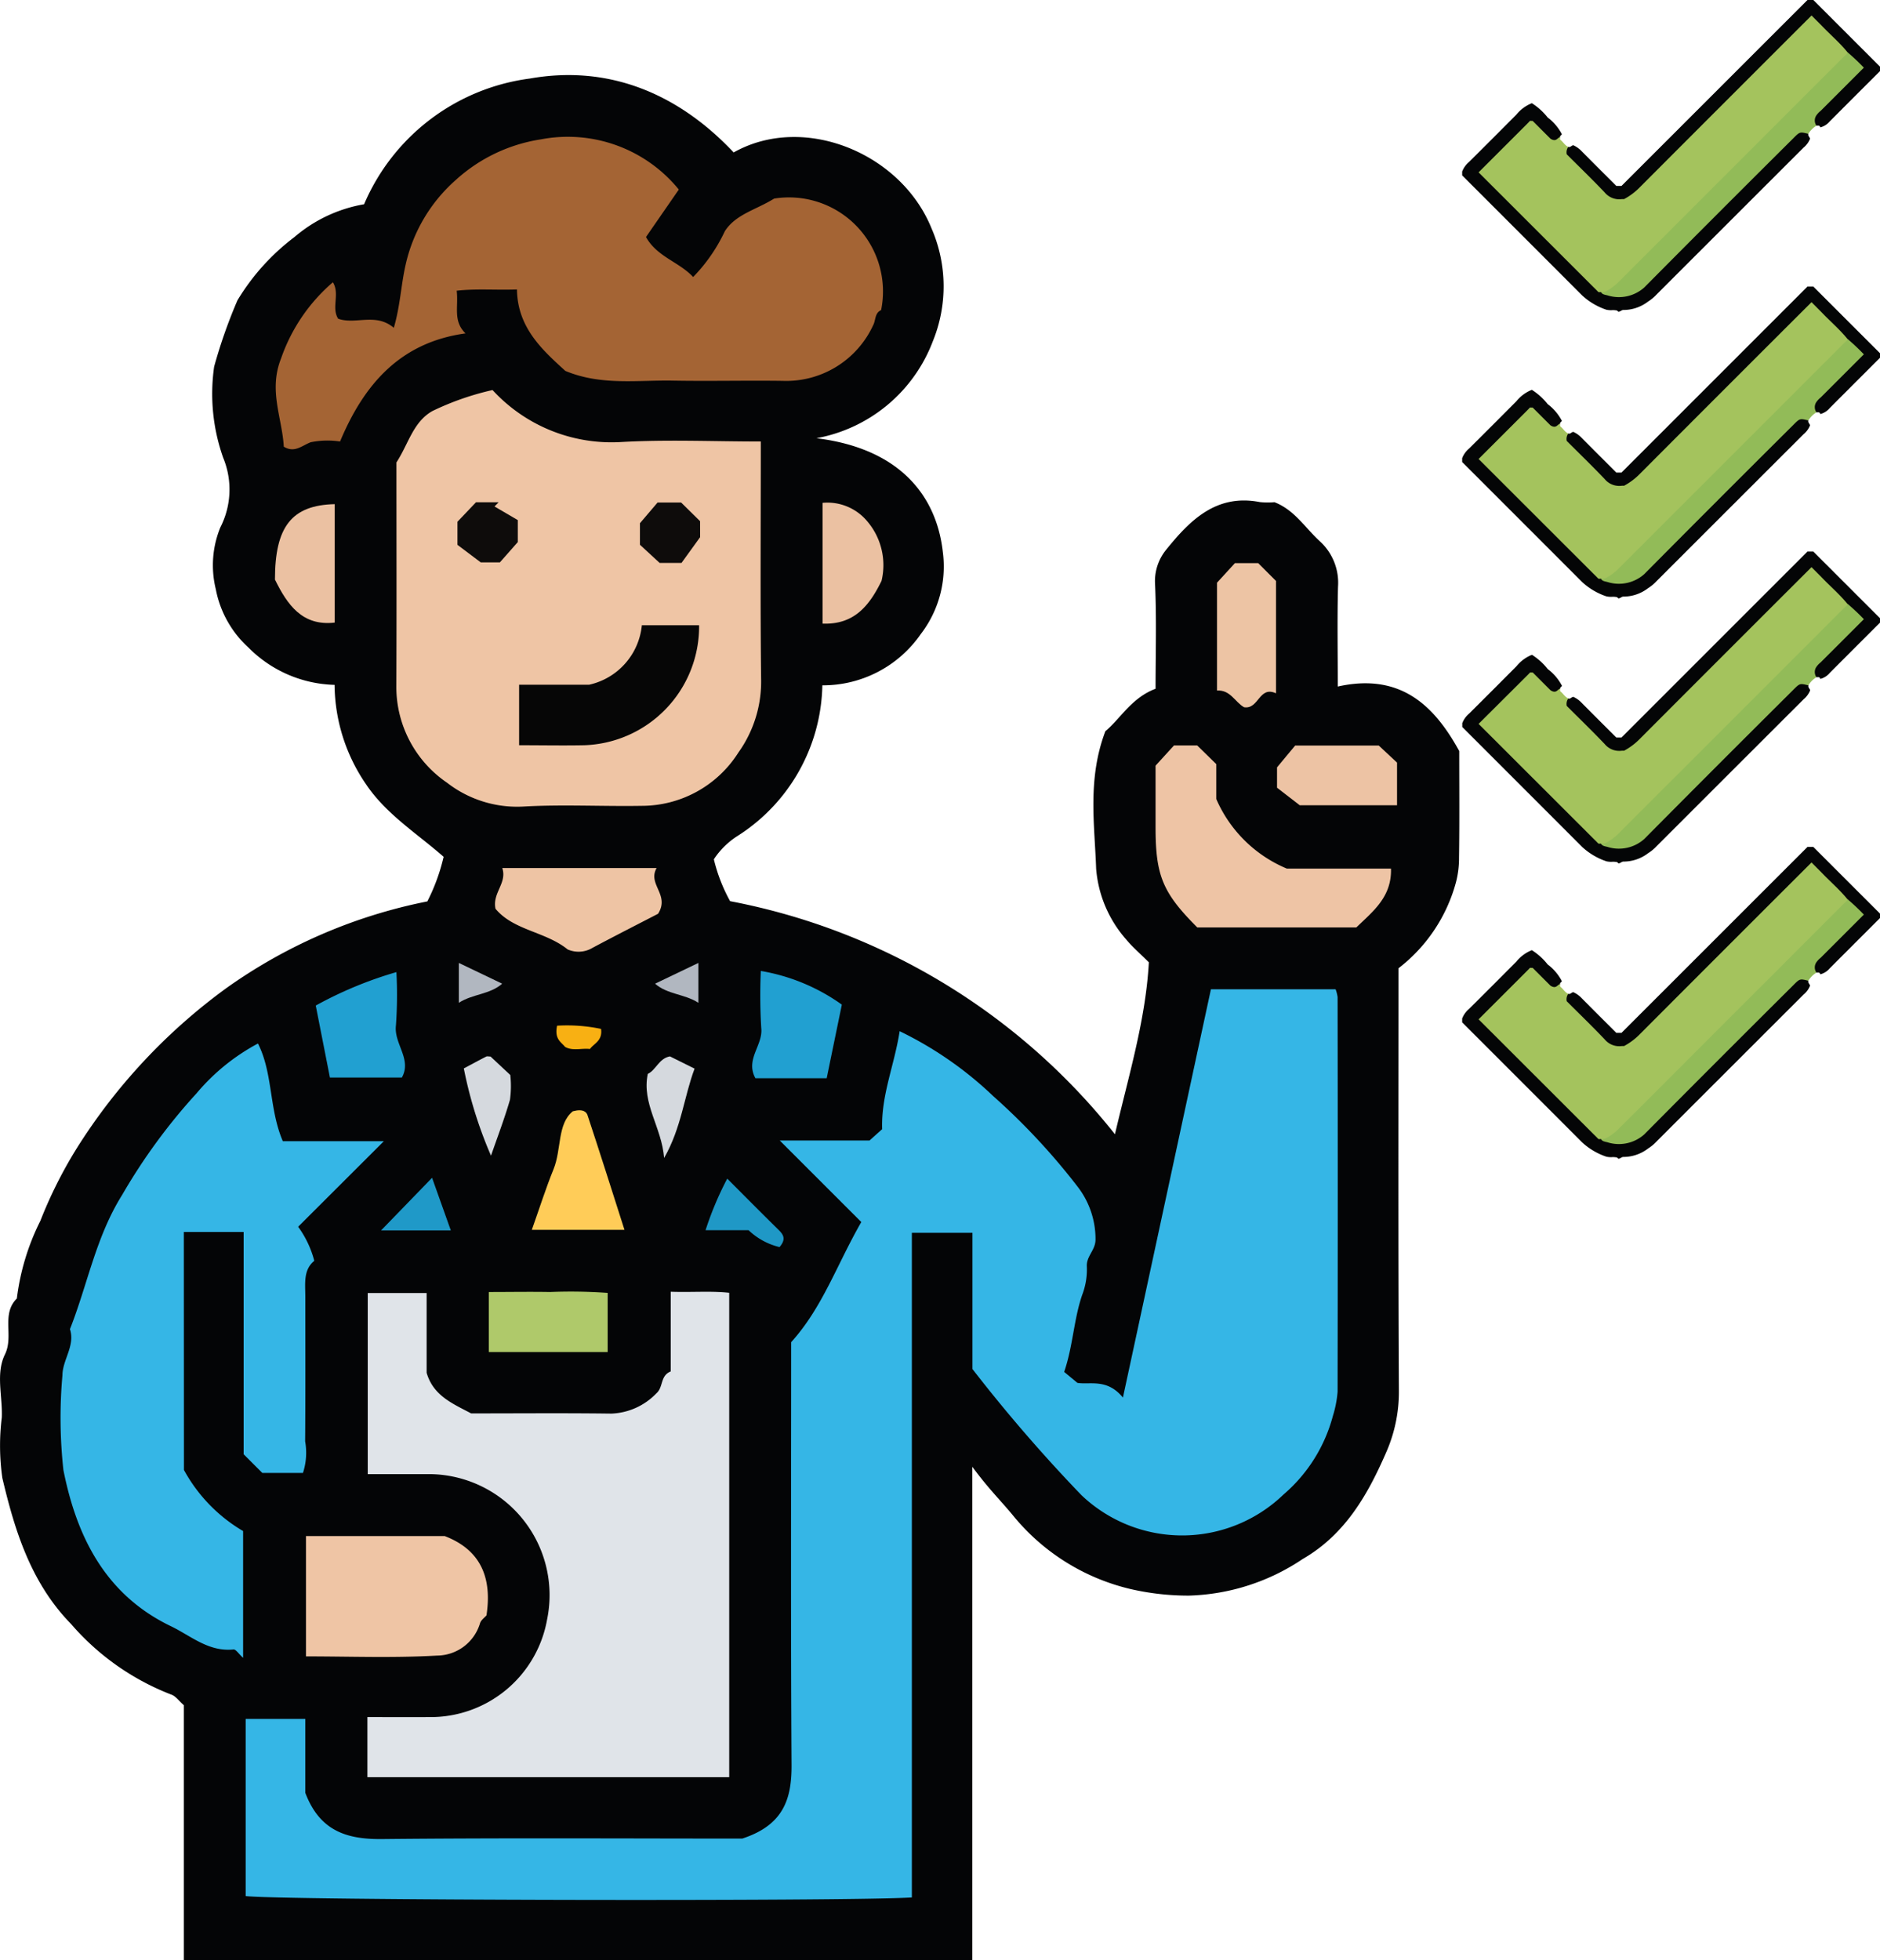 <svg id="Grupo_877658" data-name="Grupo 877658" xmlns="http://www.w3.org/2000/svg" xmlns:xlink="http://www.w3.org/1999/xlink" width="104.88" height="109.333" viewBox="0 0 104.88 109.333">
  <defs>
    <clipPath id="clip-path">
      <rect id="Rectángulo_326415" data-name="Rectángulo 326415" width="104.88" height="109.333" fill="none"/>
    </clipPath>
  </defs>
  <g id="Grupo_877657" data-name="Grupo 877657" clip-path="url(#clip-path)">
    <path id="Trazado_618333" data-name="Trazado 618333" d="M40.734,53.493a9.329,9.329,0,0,1-.91-2.342,4.429,4.429,0,0,1,1.3-1.289,10.188,10.188,0,0,0,4.753-8.415,6.635,6.635,0,0,0,5.488-2.856A6.175,6.175,0,0,0,52.6,34.031c-.339-3.115-2.364-5.791-7.053-6.367a8.6,8.6,0,0,0,6.5-5.426,8.1,8.1,0,0,0-.08-6.28c-1.7-4.208-7.132-6.433-11.038-4.235-3.1-3.294-6.98-4.9-11.37-4.122a11.7,11.7,0,0,0-9.247,7.012,8.071,8.071,0,0,0-3.886,1.83,12.5,12.5,0,0,0-3.18,3.53,28.593,28.593,0,0,0-1.3,3.7,10.682,10.682,0,0,0,.506,5.083,4.632,4.632,0,0,1-.161,3.884,5.577,5.577,0,0,0-.253,3.441,5.878,5.878,0,0,0,1.827,3.263,7.007,7.007,0,0,0,4.8,2.077,9.925,9.925,0,0,0,1.762,5.555c1.119,1.664,2.842,2.736,4.321,4.036a10.851,10.851,0,0,1-.908,2.488A29.068,29.068,0,0,0,12.65,58.32a32.311,32.311,0,0,0-8.374,8.959A24.871,24.871,0,0,0,2.25,71.321a13.245,13.245,0,0,0-1.31,4.328C.052,76.531.78,77.74.277,78.765-.249,79.836.149,81.1.1,82.284a12.777,12.777,0,0,0,.031,3.378c.7,2.966,1.6,5.859,3.841,8.152a14.088,14.088,0,0,0,5.584,3.929c.242.08.422.35.7.59v14.22H54.243V85.034c.907,1.238,1.635,1.937,2.305,2.76A12.011,12.011,0,0,0,63.09,91.86a14.383,14.383,0,0,0,3.228.362,11.972,11.972,0,0,0,6.354-2.041c2.414-1.392,3.678-3.67,4.711-6.069a8.363,8.363,0,0,0,.657-3.336c-.042-7.833-.021-15.666-.021-23.548a9.009,9.009,0,0,0,3.2-4.776,5.306,5.306,0,0,0,.176-1.4c.03-1.976.012-3.952.012-5.938-1.424-2.6-3.327-4.368-6.776-3.6,0-1.951-.035-3.764.014-5.575a3.13,3.13,0,0,0-1.03-2.542c-.807-.737-1.4-1.735-2.517-2.165a4.386,4.386,0,0,1-.818-.007c-2.436-.473-3.908,1.03-5.228,2.665a2.767,2.767,0,0,0-.617,1.861c.093,1.965.031,3.938.031,5.888-1.349.5-2,1.72-2.8,2.364-1.009,2.664-.6,5.193-.516,7.666a6.77,6.77,0,0,0,1.665,3.94c.357.434.791.8,1.276,1.289-.175,3.208-1.131,6.332-1.891,9.59a35.981,35.981,0,0,0-21.461-13" transform="translate(0 -3.22)" fill="#040506"/>
    <path id="Trazado_618334" data-name="Trazado 618334" d="M73.183,120.389c-.884-1.081-1.837-.7-2.537-.817l-.739-.612c.493-1.44.536-2.939,1.007-4.3a3.957,3.957,0,0,0,.258-1.57c-.039-.591.487-.913.484-1.519a4.78,4.78,0,0,0-1.031-2.985,36.751,36.751,0,0,0-4.688-5.021,20.412,20.412,0,0,0-5.208-3.61c-.293,1.9-1.039,3.576-.975,5.463l-.707.635H54.041L58.59,110.6c-1.378,2.4-2.164,4.768-3.912,6.7,0,7.786-.028,15.681.021,23.575.011,1.881-.431,3.36-2.751,4.115-6.414,0-13.254-.043-20.093.027-1.961.02-3.477-.444-4.284-2.583v-4.117H24.245v9.88c1.728.235,33.43.308,37.165.077V111.2h3.381V118.8a86.846,86.846,0,0,0,6.079,7.034,8.147,8.147,0,0,0,11.272-.034,8.71,8.71,0,0,0,2.754-4.377,6.177,6.177,0,0,0,.265-1.357q.018-11.007,0-22.012a2.031,2.031,0,0,0-.111-.436H78.094c-1.6,7.413-3.2,14.855-4.91,22.777" transform="translate(-10.54 -42.436)" fill="#35b6e6"/>
    <path id="Trazado_618335" data-name="Trazado 618335" d="M44.484,38.489a15.463,15.463,0,0,0-3.364,1.175c-1.07.613-1.319,1.81-2,2.864,0,4.081.014,8.3-.006,12.523a6.471,6.471,0,0,0,2.823,5.337,6.378,6.378,0,0,0,4.311,1.331c2.177-.121,4.366,0,6.548-.037a6.383,6.383,0,0,0,5.4-2.972,6.8,6.8,0,0,0,1.268-4.136c-.05-4.356-.017-8.714-.017-13.214-2.654,0-5.247-.118-7.826.031a9.018,9.018,0,0,1-7.138-2.9" transform="translate(-17.004 -16.733)" fill="#efc5a5"/>
    <path id="Trazado_618336" data-name="Trazado 618336" d="M36.258,154.546H56.444v-27.02c-1.008-.112-2.1-.017-3.263-.059v4.445c-.6.24-.4.877-.8,1.221a3.669,3.669,0,0,1-2.506,1.132c-2.609-.034-5.219-.011-7.828-.011-1.008-.538-2.111-.976-2.483-2.266V127.54H36.278v10.1c1.12,0,2.234,0,3.349,0a6.749,6.749,0,0,1,6.657,8.107,6.6,6.6,0,0,1-6.593,5.445c-1.12.007-2.24,0-3.433,0Z" transform="translate(-15.763 -55.415)" fill="#e0e4e9"/>
    <path id="Trazado_618337" data-name="Trazado 618337" d="M33.8,24.184c-1.016-.863-2.141-.156-3.106-.509-.387-.621.111-1.375-.292-2.032a9.837,9.837,0,0,0-2.89,4.247c-.711,1.795.058,3.3.151,4.925.6.363.994-.051,1.5-.248a4.725,4.725,0,0,1,1.638-.041c1.336-3.189,3.355-5.53,7-6.03-.716-.7-.382-1.492-.493-2.381,1.1-.125,2.19-.027,3.363-.07.028,2.119,1.4,3.364,2.7,4.543,1.989.83,4.009.505,6,.542,2.045.037,4.091-.015,6.136.014a5.342,5.342,0,0,0,5.03-3.093c.157-.286.083-.692.449-.854a5.245,5.245,0,0,0-5.968-6.221c-1,.625-2.145.871-2.751,1.821A9.35,9.35,0,0,1,50.5,21.351c-.793-.852-2.006-1.116-2.631-2.231L49.7,16.472a7.981,7.981,0,0,0-7.691-2.8,9.1,9.1,0,0,0-4.761,2.275,8.881,8.881,0,0,0-2.8,4.771c-.244,1.087-.293,2.255-.647,3.467" transform="translate(-11.831 -5.899)" fill="#a46434"/>
    <path id="Trazado_618338" data-name="Trazado 618338" d="M12.848,113.479h3.336v12.4l1.041,1.041h2.268a3.622,3.622,0,0,0,.122-1.762c.021-2.682.009-5.363.01-8.044,0-.746-.125-1.516.5-2.025a5.633,5.633,0,0,0-.9-1.9l4.781-4.771H18.37c-.776-1.811-.544-3.786-1.387-5.45a11.583,11.583,0,0,0-3.419,2.771,32.519,32.519,0,0,0-4.158,5.675c-1.469,2.345-1.928,5-2.911,7.485.3.932-.414,1.7-.42,2.577a26.625,26.625,0,0,0,.054,5.281c.734,3.7,2.329,6.949,5.99,8.71,1.125.541,2.106,1.445,3.5,1.3.129-.014.287.243.535.468v-7.072a8.888,8.888,0,0,1-3.3-3.407Z" transform="translate(-2.592 -44.762)" fill="#35b6e6"/>
    <path id="Trazado_618339" data-name="Trazado 618339" d="M114.046,74.686v3.45c0,2.687.4,3.645,2.328,5.574h8.873c.912-.889,1.982-1.69,1.932-3.284h-5.813a7.4,7.4,0,0,1-3.933-3.879V74.6l-1.066-1.043h-1.292l-1.03,1.129" transform="translate(-49.58 -31.978)" fill="#eec4a5"/>
    <path id="Trazado_618340" data-name="Trazado 618340" d="M37.956,151.576H30.2v6.712c2.437,0,4.88.094,7.309-.045a2.521,2.521,0,0,0,2.4-1.8c.054-.181.255-.318.361-.442.315-2.06-.287-3.637-2.32-4.421" transform="translate(-13.131 -65.896)" fill="#efc5a5"/>
    <path id="Trazado_618341" data-name="Trazado 618341" d="M49.26,85.658c.281.843-.565,1.385-.379,2.271,1.009,1.214,2.787,1.267,4.025,2.268a1.509,1.509,0,0,0,1.389-.089c1.27-.677,2.553-1.328,3.656-1.9.672-1.066-.605-1.636-.08-2.552Z" transform="translate(-21.239 -37.239)" fill="#eec4a4"/>
    <path id="Trazado_618342" data-name="Trazado 618342" d="M120.108,56.656v6.021c.75-.048,1,.645,1.511.932.828.132.828-1.216,1.781-.778V56.564l-.993-.993h-1.3l-.994,1.085" transform="translate(-52.215 -24.159)" fill="#edc4a4"/>
    <path id="Trazado_618343" data-name="Trazado 618343" d="M48.244,130.826h6.629v-3.3a28.839,28.839,0,0,0-3.207-.05c-1.116-.02-2.233,0-3.422,0Z" transform="translate(-20.973 -55.409)" fill="#afc96a"/>
    <path id="Trazado_618344" data-name="Trazado 618344" d="M74.716,95.812a30.436,30.436,0,0,0,.024,3.183c.109.964-.906,1.746-.326,2.8h3.977c.264-1.284.542-2.631.845-4.105a10.883,10.883,0,0,0-4.52-1.878" transform="translate(-32.272 -41.653)" fill="#21a0d1"/>
    <path id="Trazado_618345" data-name="Trazado 618345" d="M31.163,97.79l.79,4.016h4.014c.575-1.028-.461-1.89-.33-2.914a24.1,24.1,0,0,0,.026-2.967,21.9,21.9,0,0,0-4.5,1.866" transform="translate(-13.548 -41.702)" fill="#21a0d1"/>
    <path id="Trazado_618346" data-name="Trazado 618346" d="M126.034,74.785v1.136l1.266.978h5.429V74.52l-1.021-.952h-4.662l-1.012,1.217" transform="translate(-54.792 -31.983)" fill="#edc3a4"/>
    <path id="Trazado_618347" data-name="Trazado 618347" d="M57.656,116.231c-.7-2.194-1.368-4.3-2.063-6.4-.051-.156-.227-.374-.821-.213-.871.707-.622,2.117-1.073,3.229-.436,1.075-.787,2.185-1.212,3.383Z" transform="translate(-22.818 -47.631)" fill="#ffcc58"/>
    <path id="Trazado_618348" data-name="Trazado 618348" d="M30.469,56.344v-6.6c-2.4.057-3.333,1.254-3.333,4.207.692,1.409,1.525,2.607,3.333,2.4" transform="translate(-11.797 -21.623)" fill="#ebc1a2"/>
    <path id="Trazado_618349" data-name="Trazado 618349" d="M81.18,56.337c1.751.067,2.6-.977,3.29-2.383a3.767,3.767,0,0,0-.781-3.306A2.893,2.893,0,0,0,81.18,49.6Z" transform="translate(-35.292 -21.552)" fill="#ebc1a2"/>
    <path id="Trazado_618350" data-name="Trazado 618350" d="M47.292,109.783c.369-1.067.757-2.08,1.058-3.119a5.577,5.577,0,0,0,.018-1.384l-1.1-1.029c-.1,0-.186-.025-.241,0-.4.206-.8.423-1.251.663a23.745,23.745,0,0,0,1.516,4.866" transform="translate(-19.901 -45.318)" fill="#d5d9de"/>
    <path id="Trazado_618351" data-name="Trazado 618351" d="M66.49,104.924l-1.374-.683c-.614.111-.777.764-1.236.976-.348,1.666.774,2.959.911,4.691.973-1.7,1.111-3.427,1.7-4.983" transform="translate(-27.742 -45.317)" fill="#d5d9de"/>
    <path id="Trazado_618352" data-name="Trazado 618352" d="M69.634,119.183h2.4a3.771,3.771,0,0,0,1.726.941c.394-.455.207-.706-.068-.976-.953-.936-1.893-1.886-2.848-2.842a18.077,18.077,0,0,0-1.21,2.877" transform="translate(-30.273 -50.563)" fill="#1f98c6"/>
    <path id="Trazado_618353" data-name="Trazado 618353" d="M37.609,119.158H41.5l-1.046-2.936-2.846,2.936" transform="translate(-16.35 -50.526)" fill="#1f99c8"/>
    <path id="Trazado_618354" data-name="Trazado 618354" d="M45.283,95.02v2.224c.774-.5,1.727-.457,2.418-1.066L45.283,95.02" transform="translate(-19.686 -41.309)" fill="#b1b7c0"/>
    <path id="Trazado_618355" data-name="Trazado 618355" d="M64.651,96.178c.69.608,1.643.566,2.417,1.066V95.02l-2.417,1.158" transform="translate(-28.106 -41.309)" fill="#b1b7c0"/>
    <path id="Trazado_618356" data-name="Trazado 618356" d="M54.952,101.213c-.157.766.232.908.445,1.182.432.243.919.062,1.387.118.227-.314.714-.457.621-1.121a9.3,9.3,0,0,0-2.453-.179" transform="translate(-23.874 -44.001)" fill="#f8b013"/>
    <path id="Trazado_618357" data-name="Trazado 618357" d="M51.233,68.388c1.264,0,2.45.023,3.635,0a6.63,6.63,0,0,0,6.406-6.693H58.08a3.773,3.773,0,0,1-2.936,3.316H51.233Z" transform="translate(-22.273 -26.819)" fill="#060606"/>
    <path id="Trazado_618358" data-name="Trazado 618358" d="M46.181,49.563,45.147,50.65v1.288l1.3.978h1.067l1-1.133V50.558l-1.3-.76.232-.236Z" transform="translate(-19.627 -21.547)" fill="#0e0c0b"/>
    <path id="Trazado_618359" data-name="Trazado 618359" d="M66.512,50.629l-1.057-1.041H64.141l-.984,1.155v1.2l1.1,1.015h1.219l1.038-1.437Z" transform="translate(-27.457 -21.558)" fill="#0e0c0b"/>
    <path id="Trazado_618360" data-name="Trazado 618360" d="M150.912,8.856c-.185-.079-.276-.261-.425-.38-.058-.046-.019-.111-.031-.166-.129-.068-.269.053-.4-.02-.435-.269-.675-.781-1.152-.968a16.97,16.97,0,0,0-3.022,2.943c.026.212.194.332.33.469q2.974,2.978,5.953,5.952a.967.967,0,0,0,.556.37,1.631,1.631,0,0,0,1.113-.634q2.112-2.1,4.212-4.206,4.034-4.033,8.066-8.066c.168-.168.384-.306.428-.569a.482.482,0,0,0-.167-.314q-.779-.8-1.577-1.576a.575.575,0,0,0-.289-.166c-.276.01-.423.245-.6.422q-4.508,4.5-9.011,9a3.293,3.293,0,0,1-.659.556.868.868,0,0,1-1.125-.118c-.656-.63-1.286-1.288-1.938-1.922a1.218,1.218,0,0,1-.263-.61" transform="translate(-63.421 -0.663)" fill="#a4c35d"/>
    <path id="Trazado_618361" data-name="Trazado 618361" d="M152.048,20.725c-.056-.012-.118.025-.17-.031-.082-.089-.171-.172-.257-.258l-6.4-6.393,2.873-2.871h.143l.994.994c.329.207.382-.063.535-.089-.014-.076.07-.09.1-.165a2.746,2.746,0,0,0-.788-.927,3.573,3.573,0,0,0-.886-.8,2.132,2.132,0,0,0-.864.639q-1.315,1.323-2.638,2.638a1.331,1.331,0,0,0-.385.535c0,.034,0,.125,0,.216q3.347,3.345,6.691,6.692a3.743,3.743,0,0,0,1.354.8,1.183,1.183,0,0,0,.355.023,1.3,1.3,0,0,1,.221.018c.037.008.067.052.092.073.119,0,.174-.107.3-.1a2.258,2.258,0,0,0,1.353-.466,2.389,2.389,0,0,0,.474-.391q4.1-4.1,8.206-8.2a1.236,1.236,0,0,0,.359-.49c-.007-.1-.134-.162-.091-.28-.2-.241-.422-.193-.649-.055a2.635,2.635,0,0,0-.473.425c-2.6,2.593-5.213,5.167-7.773,7.794a2.4,2.4,0,0,1-2.672.668" transform="translate(-62.735 -4.429)" fill="#040506"/>
    <path id="Trazado_618362" data-name="Trazado 618362" d="M158,18.537c.093.148.25.142.4.19a2.124,2.124,0,0,0,2.02-.453q4.115-4.15,8.26-8.268l.064-.064c.355-.354.355-.354.828-.236a1.309,1.309,0,0,1,.455-.455,1.345,1.345,0,0,1,.488-.929c.62-.6,1.222-1.211,1.829-1.822a1.028,1.028,0,0,0,.357-.518c-.247-.322-.456-.722-.943-.828-.021.114-.123.165-.194.237q-6.316,6.318-12.634,12.633a3.041,3.041,0,0,1-.629.456.665.665,0,0,1-.3.057" transform="translate(-68.689 -2.241)" fill="#92bb58"/>
    <path id="Trazado_618363" data-name="Trazado 618363" d="M170.282,2.913a12.078,12.078,0,0,1,.914.861l-2.411,2.41a1.158,1.158,0,0,0-.22.227.5.5,0,0,0-.014.6c.089,0,.192-.031.213.095a1.019,1.019,0,0,0,.525-.331c.932-.935,1.866-1.868,2.807-2.808V3.718L168.377,0h-.327L157.674,10.371h-.288c-.635-.635-1.291-1.286-1.94-1.943a1.464,1.464,0,0,0-.46-.326c-.1.007-.162.134-.28.091a.527.527,0,0,0-.086.414c.708.708,1.425,1.4,2.117,2.127a1.05,1.05,0,0,0,.94.374.854.854,0,0,1,.137,0,3.628,3.628,0,0,0,.9-.679Q163.324,5.81,167.94,1.2l.337-.337c.21.21.4.4.588.59.468.491.988.93,1.415,1.459" transform="translate(-67.216)" fill="#040506"/>
    <path id="Trazado_618364" data-name="Trazado 618364" d="M150.912,37.141c-.185-.079-.276-.261-.425-.38-.058-.046-.019-.111-.031-.166-.129-.068-.269.053-.4-.02-.435-.269-.675-.781-1.152-.968a16.97,16.97,0,0,0-3.022,2.943c.026.212.194.332.33.469q2.974,2.978,5.953,5.952a.967.967,0,0,0,.556.37,1.631,1.631,0,0,0,1.113-.634q2.112-2.1,4.212-4.206,4.034-4.033,8.066-8.066c.168-.168.384-.306.428-.569a.482.482,0,0,0-.167-.314q-.779-.8-1.577-1.576a.575.575,0,0,0-.289-.166c-.276.01-.423.245-.6.422q-4.508,4.5-9.011,9a3.293,3.293,0,0,1-.659.556.868.868,0,0,1-1.125-.118c-.656-.63-1.286-1.288-1.938-1.922a1.218,1.218,0,0,1-.263-.61" transform="translate(-63.421 -12.96)" fill="#a4c35d"/>
    <path id="Trazado_618365" data-name="Trazado 618365" d="M152.048,49.01c-.056-.012-.118.025-.17-.031-.082-.089-.171-.172-.257-.258l-6.4-6.393,2.873-2.871h.143l.994.994c.329.207.382-.063.535-.089-.014-.076.07-.09.1-.165a2.746,2.746,0,0,0-.788-.927,3.573,3.573,0,0,0-.886-.8,2.132,2.132,0,0,0-.864.639q-1.315,1.323-2.638,2.638a1.331,1.331,0,0,0-.385.535c0,.034,0,.125,0,.216q3.347,3.345,6.691,6.692a3.743,3.743,0,0,0,1.354.8,1.183,1.183,0,0,0,.355.023,1.3,1.3,0,0,1,.221.018c.037.008.067.052.092.073.119,0,.174-.107.3-.1a2.258,2.258,0,0,0,1.353-.466,2.389,2.389,0,0,0,.474-.391q4.1-4.1,8.206-8.2a1.236,1.236,0,0,0,.359-.49c-.007-.1-.134-.162-.091-.28-.2-.241-.422-.193-.649-.055a2.635,2.635,0,0,0-.473.425c-2.6,2.593-5.213,5.166-7.773,7.794a2.4,2.4,0,0,1-2.672.668" transform="translate(-62.735 -16.726)" fill="#040506"/>
    <path id="Trazado_618366" data-name="Trazado 618366" d="M158,46.822c.093.148.25.142.4.19a2.124,2.124,0,0,0,2.02-.453q4.115-4.15,8.26-8.268l.064-.064c.355-.354.355-.354.828-.236a1.309,1.309,0,0,1,.455-.455,1.345,1.345,0,0,1,.488-.929c.62-.6,1.222-1.211,1.829-1.822a1.028,1.028,0,0,0,.357-.518c-.247-.322-.456-.722-.943-.828-.021.114-.123.165-.194.237q-6.316,6.318-12.634,12.633a3.041,3.041,0,0,1-.629.456.665.665,0,0,1-.3.057" transform="translate(-68.689 -14.537)" fill="#92bb58"/>
    <path id="Trazado_618367" data-name="Trazado 618367" d="M170.282,31.2a12.078,12.078,0,0,1,.914.861l-2.411,2.41a1.158,1.158,0,0,0-.22.227.5.5,0,0,0-.014.6c.089,0,.192-.031.213.095a1.019,1.019,0,0,0,.525-.331c.932-.935,1.866-1.868,2.807-2.808V32l-3.72-3.718h-.327L157.674,38.656h-.288c-.635-.635-1.291-1.286-1.94-1.943a1.465,1.465,0,0,0-.46-.326c-.1.007-.162.134-.28.091a.527.527,0,0,0-.086.414c.708.708,1.425,1.4,2.117,2.127a1.05,1.05,0,0,0,.94.374.854.854,0,0,1,.137,0,3.628,3.628,0,0,0,.9-.679q4.607-4.617,9.224-9.225l.337-.337c.21.21.4.4.588.59.468.491.988.93,1.415,1.459" transform="translate(-67.216 -12.297)" fill="#040506"/>
    <path id="Trazado_618368" data-name="Trazado 618368" d="M150.912,63.28c-.185-.079-.276-.261-.425-.38-.058-.046-.019-.111-.031-.166-.129-.068-.269.053-.4-.02-.435-.269-.675-.781-1.152-.968a16.97,16.97,0,0,0-3.022,2.943c.026.212.194.332.33.469q2.974,2.978,5.953,5.952a.967.967,0,0,0,.556.37,1.631,1.631,0,0,0,1.113-.634q2.112-2.1,4.212-4.206,4.034-4.033,8.066-8.066c.168-.168.384-.306.428-.569a.482.482,0,0,0-.167-.314q-.779-.8-1.577-1.576a.575.575,0,0,0-.289-.166c-.276.01-.423.245-.6.422q-4.508,4.5-9.011,9a3.293,3.293,0,0,1-.659.556.868.868,0,0,1-1.125-.118c-.656-.63-1.286-1.288-1.938-1.922a1.218,1.218,0,0,1-.263-.61" transform="translate(-63.421 -24.323)" fill="#a4c35d"/>
    <path id="Trazado_618369" data-name="Trazado 618369" d="M152.048,75.149c-.056-.012-.118.025-.17-.031-.082-.089-.171-.172-.257-.258l-6.4-6.393L148.1,65.6h.143l.994.994c.329.207.382-.063.535-.089-.014-.076.07-.09.1-.165a2.746,2.746,0,0,0-.788-.927,3.573,3.573,0,0,0-.886-.8,2.132,2.132,0,0,0-.864.639q-1.315,1.323-2.638,2.638a1.331,1.331,0,0,0-.385.535c0,.034,0,.125,0,.216q3.347,3.345,6.691,6.692a3.743,3.743,0,0,0,1.354.8,1.183,1.183,0,0,0,.355.023,1.3,1.3,0,0,1,.221.018c.037.008.067.052.092.073.119,0,.174-.107.3-.1a2.258,2.258,0,0,0,1.353-.466,2.389,2.389,0,0,0,.474-.391q4.1-4.1,8.206-8.2a1.236,1.236,0,0,0,.359-.49c-.007-.1-.134-.162-.091-.28-.2-.241-.422-.193-.649-.055a2.635,2.635,0,0,0-.473.425c-2.6,2.593-5.213,5.167-7.773,7.794a2.4,2.4,0,0,1-2.672.668" transform="translate(-62.735 -28.089)" fill="#040506"/>
    <path id="Trazado_618370" data-name="Trazado 618370" d="M158,72.961c.093.148.25.142.4.19a2.124,2.124,0,0,0,2.02-.453q4.115-4.15,8.26-8.268l.064-.064c.355-.353.355-.353.828-.236a1.309,1.309,0,0,1,.455-.455,1.345,1.345,0,0,1,.488-.929c.62-.6,1.222-1.211,1.829-1.822a1.028,1.028,0,0,0,.357-.518c-.247-.322-.456-.722-.943-.828-.021.114-.123.165-.194.237q-6.316,6.318-12.634,12.633a3.041,3.041,0,0,1-.629.456.665.665,0,0,1-.3.057" transform="translate(-68.689 -25.901)" fill="#92bb58"/>
    <path id="Trazado_618371" data-name="Trazado 618371" d="M170.282,57.338a12.078,12.078,0,0,1,.914.861l-2.411,2.41a1.158,1.158,0,0,0-.22.227.5.5,0,0,0-.014.6c.089,0,.192-.031.213.095a1.019,1.019,0,0,0,.525-.331c.932-.935,1.866-1.868,2.807-2.808v-.248l-3.72-3.718h-.327L157.674,64.8h-.288c-.635-.635-1.291-1.286-1.94-1.943a1.464,1.464,0,0,0-.46-.326c-.1.007-.162.134-.28.091a.527.527,0,0,0-.086.414c.708.708,1.425,1.4,2.117,2.127a1.05,1.05,0,0,0,.94.374.854.854,0,0,1,.137,0,3.628,3.628,0,0,0,.9-.679q4.607-4.617,9.224-9.225l.337-.337c.21.21.4.4.588.59.468.491.988.93,1.415,1.459" transform="translate(-67.216 -23.661)" fill="#040506"/>
    <path id="Trazado_618372" data-name="Trazado 618372" d="M150.912,92.429c-.185-.079-.276-.261-.425-.38-.058-.046-.019-.111-.031-.166-.129-.068-.269.053-.4-.02-.435-.269-.675-.781-1.152-.968a16.971,16.971,0,0,0-3.022,2.943c.026.212.194.332.33.469q2.974,2.978,5.953,5.952a.967.967,0,0,0,.556.37,1.631,1.631,0,0,0,1.113-.634q2.112-2.1,4.212-4.206,4.034-4.033,8.066-8.066c.168-.168.384-.306.428-.569a.482.482,0,0,0-.167-.314q-.779-.8-1.577-1.576a.575.575,0,0,0-.289-.166c-.276.01-.423.245-.6.422q-4.508,4.5-9.011,9a3.293,3.293,0,0,1-.659.556.868.868,0,0,1-1.125-.118c-.656-.63-1.286-1.288-1.938-1.922a1.218,1.218,0,0,1-.263-.61" transform="translate(-63.421 -36.995)" fill="#a4c35d"/>
    <path id="Trazado_618373" data-name="Trazado 618373" d="M152.048,104.3c-.056-.012-.118.025-.17-.031-.082-.089-.171-.172-.257-.258l-6.4-6.393,2.873-2.871h.143l.994.994c.329.207.382-.063.535-.089-.014-.076.07-.09.1-.165a2.747,2.747,0,0,0-.788-.927,3.573,3.573,0,0,0-.886-.8,2.132,2.132,0,0,0-.864.639q-1.315,1.323-2.638,2.638a1.331,1.331,0,0,0-.385.535c0,.034,0,.125,0,.216q3.347,3.345,6.691,6.692a3.743,3.743,0,0,0,1.354.8,1.183,1.183,0,0,0,.355.023,1.3,1.3,0,0,1,.221.018c.037.008.067.052.092.073.119,0,.174-.107.3-.1a2.258,2.258,0,0,0,1.353-.466,2.39,2.39,0,0,0,.474-.391q4.1-4.1,8.206-8.2a1.236,1.236,0,0,0,.359-.49c-.007-.1-.134-.162-.091-.28-.2-.241-.422-.193-.649-.055a2.635,2.635,0,0,0-.473.425c-2.6,2.593-5.213,5.167-7.773,7.794a2.4,2.4,0,0,1-2.672.668" transform="translate(-62.735 -40.761)" fill="#040506"/>
    <path id="Trazado_618374" data-name="Trazado 618374" d="M158,102.11c.093.148.25.142.4.19a2.124,2.124,0,0,0,2.02-.453q4.115-4.15,8.26-8.268l.064-.064c.355-.354.355-.354.828-.236a1.309,1.309,0,0,1,.455-.455,1.345,1.345,0,0,1,.488-.929c.62-.6,1.222-1.211,1.829-1.822a1.028,1.028,0,0,0,.357-.518c-.247-.322-.456-.722-.943-.828-.021.114-.123.165-.194.237q-6.316,6.318-12.634,12.633a3.041,3.041,0,0,1-.629.456.665.665,0,0,1-.3.057" transform="translate(-68.689 -38.573)" fill="#92bb58"/>
    <path id="Trazado_618375" data-name="Trazado 618375" d="M170.282,86.487a12.078,12.078,0,0,1,.914.861l-2.411,2.41a1.158,1.158,0,0,0-.22.227.5.5,0,0,0-.014.6c.089,0,.192-.031.213.095a1.019,1.019,0,0,0,.525-.331c.932-.935,1.866-1.868,2.807-2.808v-.248l-3.72-3.718h-.327L157.674,93.945h-.288c-.635-.635-1.291-1.286-1.94-1.943a1.464,1.464,0,0,0-.46-.326c-.1.007-.162.134-.28.091a.527.527,0,0,0-.086.414c.708.708,1.425,1.4,2.117,2.127a1.05,1.05,0,0,0,.94.374.853.853,0,0,1,.137,0,3.628,3.628,0,0,0,.9-.679q4.607-4.617,9.224-9.225l.337-.337c.21.21.4.4.588.59.468.491.988.93,1.415,1.459" transform="translate(-67.216 -36.333)" fill="#040506"/>
  </g>
</svg>
